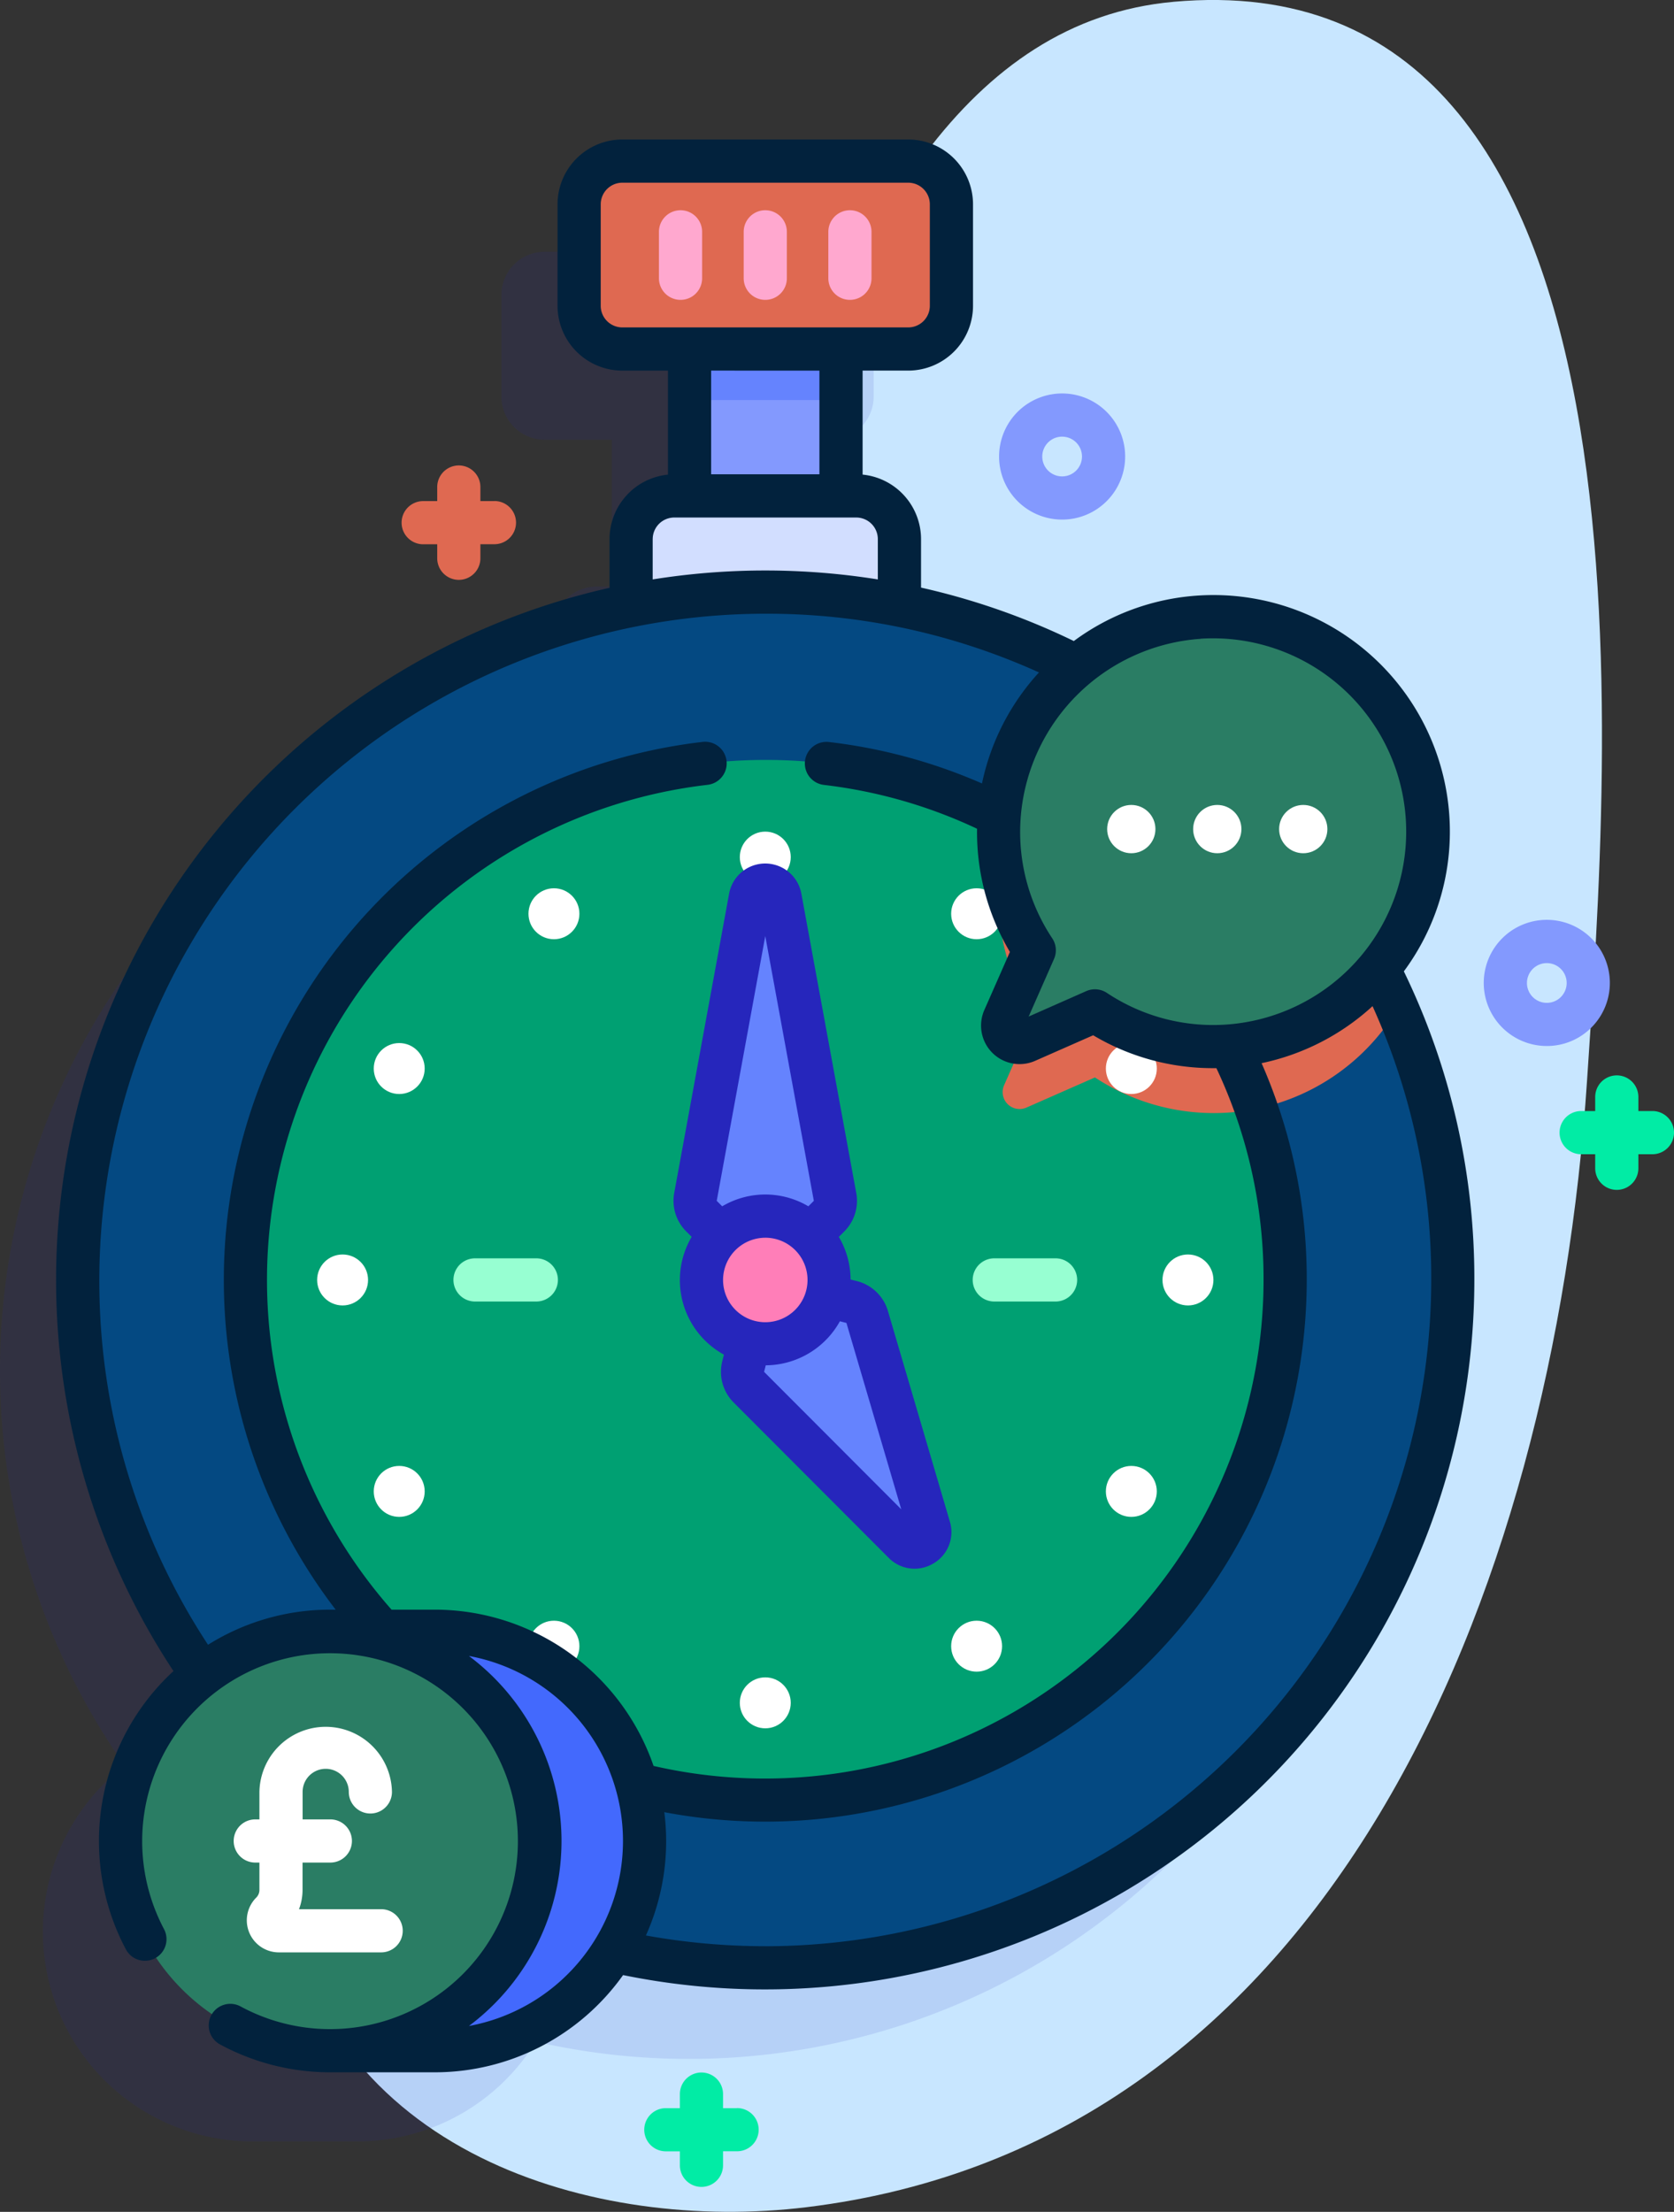 <svg xmlns="http://www.w3.org/2000/svg" width="76.777" height="101.4" viewBox="0 0 76.777 101.4">
  <rect x="0" y="0" width="76.777" height="101.4" fill="#333333" stroke="none"/>
  <g id="icon" transform="translate(0 0)">
    <path id="Path_5788" data-name="Path 5788" d="M167.363.084c-18.976,1.713-20.813,38.11-29,56.757-4.056,9.24-13.62,18.774-11.934,29.664,1.9,12.286,14.437,15.859,24.1,14.683,23.909-2.908,34.242-27.935,35.806-51.651.964-14.622,4.02-51.53-18.974-49.454Z" transform="translate(-113.546 0)" fill="#c8e6ff"/>
    <path id="Path_5789" data-name="Path 5789" d="M99.85,78.654V75.621a1.98,1.98,0,0,0-1.98-1.98h-.7V66.907h3.083a1.98,1.98,0,0,0,1.98-1.98V60.272a1.98,1.98,0,0,0-1.98-1.98H87.14a1.98,1.98,0,0,0-1.98,1.98v4.654a1.98,1.98,0,0,0,1.98,1.98h3.083v6.734h-.7a1.98,1.98,0,0,0-1.98,1.98v3.033A31.539,31.539,0,0,0,67.877,127.69a9.614,9.614,0,0,0,5.869,17.23h4.8a9.609,9.609,0,0,0,8.188-4.574A31.539,31.539,0,1,0,99.85,78.654Z" transform="translate(-62.163 -46.748)" fill="#2626bc" opacity="0.11"/>
    <path id="Path_5790" data-name="Path 5790" d="M221.849,75.876H228.8v10.3h-6.947Z" transform="translate(-190.224 -60.849)" fill="#8399fe"/>
    <path id="Path_5791" data-name="Path 5791" d="M221.849,75.876H228.8v3.313h-6.947Z" transform="translate(-190.224 -60.849)" fill="#6583fe"/>
    <path id="Path_5792" data-name="Path 5792" d="M220.626,122.714v-5.941a1.98,1.98,0,0,0-1.98-1.98H210.3a1.98,1.98,0,0,0-1.98,1.98v5.941Z" transform="translate(-179.374 -92.058)" fill="#d2deff"/>
    <path id="Path_5793" data-name="Path 5793" d="M143.228,168.6a31.5,31.5,0,1,1-2.543-12.423A31.533,31.533,0,0,1,143.228,168.6Z" transform="translate(-76.596 -109.924)" fill="#044982"/>
    <path id="Path_5794" data-name="Path 5794" d="M311.714,175.98a9.842,9.842,0,0,1-13.871,3.139L294.7,180.5a.777.777,0,0,1-1.026-1.024l1.384-3.143A9.85,9.85,0,0,1,299.6,161.76,31.649,31.649,0,0,1,311.714,175.98Z" transform="translate(-247.625 -129.724)" fill="#df6951"/>
    <path id="Path_5795" data-name="Path 5795" d="M166.686,199.743a23.825,23.825,0,1,1-1.323-7.845A23.844,23.844,0,0,1,166.686,199.743Z" transform="translate(-107.744 -141.064)" fill="#00a072"/>
    <path id="Path_5796" data-name="Path 5796" d="M305.244,203.486a9.9,9.9,0,0,1-7.4-1.44l-3.141,1.382a.777.777,0,0,1-1.026-1.024l1.384-3.143a9.822,9.822,0,0,1-1.6-6.294,9.622,9.622,0,0,1,.6-2.618A23.913,23.913,0,0,1,305.244,203.486Z" transform="translate(-247.625 -152.652)" fill="#df6951"/>
    <path id="Path_5797" data-name="Path 5797" d="M211.376,45.907H198.262a1.98,1.98,0,0,1-1.98-1.98V39.272a1.98,1.98,0,0,1,1.98-1.98h13.114a1.98,1.98,0,0,1,1.98,1.98v4.654A1.981,1.981,0,0,1,211.376,45.907Z" transform="translate(-169.72 -29.907)" fill="#df6951"/>
    <g id="Group_10101" data-name="Group 10101" transform="translate(14.545 38.125)">
      <ellipse id="Ellipse_10332" data-name="Ellipse 10332" cx="1.168" cy="1.168" rx="1.168" ry="1.168" transform="translate(0 19.386)" fill="#fff"/>
      <ellipse id="Ellipse_10333" data-name="Ellipse 10333" cx="1.168" cy="1.168" rx="1.168" ry="1.168" transform="translate(38.772 19.386)" fill="#fff"/>
      <ellipse id="Ellipse_10334" data-name="Ellipse 10334" cx="1.168" cy="1.168" rx="1.168" ry="1.168" transform="translate(19.386)" fill="#fff"/>
      <ellipse id="Ellipse_10335" data-name="Ellipse 10335" cx="1.168" cy="1.168" rx="1.168" ry="1.168" transform="translate(19.386 38.772)" fill="#fff"/>
      <ellipse id="Ellipse_10336" data-name="Ellipse 10336" cx="1.168" cy="1.168" rx="1.168" ry="1.168" transform="translate(2.597 29.079)" fill="#fff"/>
      <ellipse id="Ellipse_10337" data-name="Ellipse 10337" cx="1.168" cy="1.168" rx="1.168" ry="1.168" transform="translate(36.175 9.693)" fill="#fff"/>
      <ellipse id="Ellipse_10338" data-name="Ellipse 10338" cx="1.168" cy="1.168" rx="1.168" ry="1.168" transform="translate(2.597 9.693)" fill="#fff"/>
      <ellipse id="Ellipse_10339" data-name="Ellipse 10339" cx="1.168" cy="1.168" rx="1.168" ry="1.168" transform="translate(36.175 29.079)" fill="#fff"/>
      <ellipse id="Ellipse_10340" data-name="Ellipse 10340" cx="1.168" cy="1.168" rx="1.168" ry="1.168" transform="translate(9.693 2.597)" fill="#fff"/>
      <ellipse id="Ellipse_10341" data-name="Ellipse 10341" cx="1.168" cy="1.168" rx="1.168" ry="1.168" transform="translate(29.079 36.175)" fill="#fff"/>
      <ellipse id="Ellipse_10342" data-name="Ellipse 10342" cx="1.168" cy="1.168" rx="1.168" ry="1.168" transform="translate(29.079 2.597)" fill="#fff"/>
      <ellipse id="Ellipse_10343" data-name="Ellipse 10343" cx="1.168" cy="1.168" rx="1.168" ry="1.168" transform="translate(9.693 36.175)" fill="#fff"/>
    </g>
    <path id="Path_5798" data-name="Path 5798" d="M226.363,222.983l-2.927-2.927a.99.99,0,0,1-.274-.879l2.519-13.73a.693.693,0,0,1,1.364,0l2.519,13.73a.99.99,0,0,1-.274.879Z" transform="translate(-191.264 -164.303)" fill="#6583fe"/>
    <path id="Path_5799" data-name="Path 5799" d="M235.161,296.292l3.968,1.013a.99.99,0,0,1,.705.68l2.842,9.659a.693.693,0,0,1-1.156.686l-7.114-7.125a.99.99,0,0,1-.259-.945Z" transform="translate(-200.062 -237.613)" fill="#6583fe"/>
    <circle id="Ellipse_10344" data-name="Ellipse 10344" cx="2.927" cy="2.927" r="2.927" transform="translate(32.172 55.753)" fill="#ff7eb8"/>
    <path id="Path_5800" data-name="Path 5800" d="M313.108,153.259a9.854,9.854,0,1,0-18.05,4.786l-1.384,3.142a.777.777,0,0,0,1.025,1.024l3.142-1.384a9.851,9.851,0,0,0,15.267-7.569Z" transform="translate(-247.623 -114.484)" fill="#2a7d64"/>
    <circle id="Ellipse_10345" data-name="Ellipse 10345" cx="1.107" cy="1.107" r="1.107" transform="translate(50.779 36.902)" fill="#fff"/>
    <circle id="Ellipse_10346" data-name="Ellipse 10346" cx="1.107" cy="1.107" r="1.107" transform="translate(54.723 36.902)" fill="#fff"/>
    <circle id="Ellipse_10347" data-name="Ellipse 10347" cx="1.107" cy="1.107" r="1.107" transform="translate(58.666 36.902)" fill="#fff"/>
    <path id="Path_5801" data-name="Path 5801" d="M143.448,396.835a9.616,9.616,0,0,0,0-19.231h-4.8v19.231Z" transform="translate(-123.5 -302.821)" fill="#4369fd"/>
    <path id="Path_5860" data-name="Path 5860" d="M9.616,0A9.616,9.616,0,1,1,0,9.616,9.616,9.616,0,0,1,9.616,0Z" transform="translate(5.532 74.783)" fill="#2a7d64"/>
    <path id="Path_5802" data-name="Path 5802" d="M170.969,293.261h-2.811a.99.99,0,1,1,0-1.98h2.811a.99.99,0,0,1,0,1.98Z" transform="translate(-146.371 -233.594)" fill="#97ffd2"/>
    <path id="Path_5803" data-name="Path 5803" d="M291.219,293.261h-2.811a.99.99,0,1,1,0-1.98h2.811a.99.99,0,1,1,0,1.98Z" transform="translate(-242.806 -233.594)" fill="#97ffd2"/>
    <path id="Path_5804" data-name="Path 5804" d="M296.421,96.869a2.891,2.891,0,1,1,2.045-.846A2.882,2.882,0,0,1,296.421,96.869Zm1.345-1.546h0Zm-1.345-2.256a.911.911,0,1,0,.645.266A.909.909,0,0,0,296.421,93.068Z" transform="translate(-247.709 -73.049)" fill="#8399fe"/>
    <path id="Path_5805" data-name="Path 5805" d="M408.672,218.7a2.892,2.892,0,1,1,2.045-.847h0A2.873,2.873,0,0,1,408.672,218.7Zm0-3.8a.911.911,0,1,0,.644,1.556h0a.911.911,0,0,0-.645-1.556Z" transform="translate(-337.729 -170.747)" fill="#8399fe"/>
    <path id="Path_5806" data-name="Path 5806" d="M159.423,109.379h-.644v-.644a.99.99,0,1,0-1.98,0v.644h-.644a.99.99,0,0,0,0,1.98h.644V112a.99.99,0,0,0,1.98,0v-.644h.644a.99.99,0,1,0,0-1.98Z" transform="translate(-136.746 -86.407)" fill="#df6951"/>
    <path id="Path_5807" data-name="Path 5807" d="M215.618,481.379h-.644v-.644a.99.99,0,1,0-1.98,0v.644h-.644a.99.99,0,0,0,0,1.98h.644V484a.99.99,0,1,0,1.98,0v-.644h.644a.99.99,0,1,0,0-1.98Z" transform="translate(-181.812 -384.733)" fill="#01eca5"/>
    <path id="Path_5808" data-name="Path 5808" d="M427.594,250.567h-.644v-.644a.99.99,0,1,0-1.98,0v.644h-.644a.99.99,0,0,0,0,1.981h.644v.644a.99.99,0,1,0,1.98,0v-.644h.644a.99.99,0,0,0,0-1.981Z" transform="translate(-351.807 -199.633)" fill="#01eca5"/>
    <path id="Path_5809" data-name="Path 5809" d="M215.754,52.776a.99.99,0,0,1-.99-.99V49.657a.99.99,0,1,1,1.98,0v2.129A.99.99,0,0,1,215.754,52.776Z" transform="translate(-184.542 -39.029)" fill="#ffa8cf"/>
    <path id="Path_5810" data-name="Path 5810" d="M235.379,52.776a.99.99,0,0,1-.99-.99V49.657a.99.99,0,1,1,1.98,0v2.129A.99.99,0,0,1,235.379,52.776Z" transform="translate(-200.28 -39.029)" fill="#ffa8cf"/>
    <path id="Path_5811" data-name="Path 5811" d="M255,52.776a.99.99,0,0,1-.99-.99V49.657a.99.99,0,0,1,1.98,0v2.129A.99.99,0,0,1,255,52.776Z" transform="translate(-216.019 -39.029)" fill="#ffa8cf"/>
    <path id="Path_5812" data-name="Path 5812" d="M136.978,70.425a10.749,10.749,0,0,0,2.085-5.691A10.845,10.845,0,0,0,127.53,53.2a10.749,10.749,0,0,0-5.691,2.085,32.183,32.183,0,0,0-7.007-2.45V50.611a2.975,2.975,0,0,0-2.68-2.956V42.887h2.093a2.974,2.974,0,0,0,2.971-2.971V35.263a2.974,2.974,0,0,0-2.971-2.971H101.131a2.974,2.974,0,0,0-2.971,2.971v4.654a2.974,2.974,0,0,0,2.971,2.971h2.094v4.768a2.974,2.974,0,0,0-2.68,2.956v2.233a32.531,32.531,0,0,0-20,49.661,10.594,10.594,0,0,0-2.184,12.756.99.99,0,0,0,1.749-.929,8.616,8.616,0,1,1,3.514,3.548.99.99,0,1,0-.945,1.74,10.621,10.621,0,0,0,5.054,1.279h4.8a10.6,10.6,0,0,0,8.633-4.457,32.539,32.539,0,0,0,39.043-31.868,32.2,32.2,0,0,0-3.235-14.151Zm-9.321-15.247a8.864,8.864,0,0,1,1.362,17.674,8.8,8.8,0,0,1-5.664-1.437.99.99,0,0,0-.946-.081L119.768,72.5l1.163-2.64a.99.99,0,0,0-.081-.946,8.8,8.8,0,0,1-1.437-5.663,8.892,8.892,0,0,1,8.244-8.068ZM100.141,39.917V35.263a.991.991,0,0,1,.99-.99h13.114a.991.991,0,0,1,.99.99v4.654a.991.991,0,0,1-.99.99H101.131A.991.991,0,0,1,100.141,39.917Zm10.03,2.971v4.753h-4.966V42.887Zm-7.646,7.724a.991.991,0,0,1,.99-.99h8.345a.991.991,0,0,1,.99.99v1.848a32.784,32.784,0,0,0-10.326,0V50.611ZM77.144,84.576a30.578,30.578,0,0,1,30.544-30.544,30.231,30.231,0,0,1,12.553,2.692,10.81,10.81,0,0,0-2.614,5.09,24.624,24.624,0,0,0-7.018-1.9.99.99,0,0,0-.231,1.967,22.649,22.649,0,0,1,7.023,2.009,10.725,10.725,0,0,0,1.507,5.647L117.735,72.2a1.767,1.767,0,0,0,2.33,2.33l2.662-1.172a10.717,10.717,0,0,0,5.505,1.508c.049,0,.1,0,.146,0a22.63,22.63,0,0,1,2.163,9.714,22.864,22.864,0,0,1-27.977,22.274A10.622,10.622,0,0,0,92.536,99.69H90.547a22.852,22.852,0,0,1,14.494-37.813.99.99,0,0,0-.227-1.968A24.833,24.833,0,0,0,87.984,99.69h-.248A10.539,10.539,0,0,0,82.13,101.3a30.359,30.359,0,0,1-4.986-16.723Zm16.953,34.2a10.594,10.594,0,0,0,0-16.962,8.623,8.623,0,0,1,0,16.962Zm13.591-3.657a30.821,30.821,0,0,1-5.475-.492,10.539,10.539,0,0,0,.929-4.333,10.661,10.661,0,0,0-.085-1.319,24.844,24.844,0,0,0,29.465-24.4,24.592,24.592,0,0,0-2.071-9.938,10.811,10.811,0,0,0,5.089-2.614,30.234,30.234,0,0,1,2.692,12.553A30.579,30.579,0,0,1,107.688,115.12Z" transform="translate(-72.589 -25.897)" fill="#02223d"/>
    <path id="Path_5813" data-name="Path 5813" d="M218.725,216.746l.251.251a3.9,3.9,0,0,0,1.48,5.4l-.076.3a1.99,1.99,0,0,0,.517,1.889l7.114,7.125a1.669,1.669,0,0,0,1.185.5,1.694,1.694,0,0,0,.865-.241,1.662,1.662,0,0,0,.756-1.923l-2.842-9.659a1.989,1.989,0,0,0-1.41-1.36l-.3-.076a3.889,3.889,0,0,0-.539-1.954l.251-.251a1.982,1.982,0,0,0,.548-1.758l-2.519-13.73a1.684,1.684,0,0,0-3.312,0l-2.519,13.73A1.982,1.982,0,0,0,218.725,216.746Zm3.627.29a1.937,1.937,0,1,1-1.936,1.937A1.939,1.939,0,0,1,222.352,217.037Zm6.236,12.45-6.29-6.3.076-.3a3.919,3.919,0,0,0,3.4-2.019l.3.076Zm-6.236-26.279,2.227,12.138-.251.251a3.882,3.882,0,0,0-3.952,0l-.251-.251Z" transform="translate(-187.253 -160.294)" fill="#2626bc"/>
    <path id="Path_5814" data-name="Path 5814" d="M123.028,407.868h-3.765a2.485,2.485,0,0,0,.162-.887v-1.25H120.7a.99.99,0,1,0,0-1.98h-1.272v-1.259a1.059,1.059,0,0,1,2.118,0,.99.99,0,0,0,1.98,0,3.04,3.04,0,0,0-6.079,0v1.259h-.19a.99.99,0,1,0,0,1.98h.19v1.25a.5.5,0,0,1-.149.359,1.47,1.47,0,0,0,1.039,2.508h4.693a.99.99,0,0,0,0-1.98Z" transform="translate(-105.549 -320.343)" fill="#fff"/>
  </g>
</svg>
